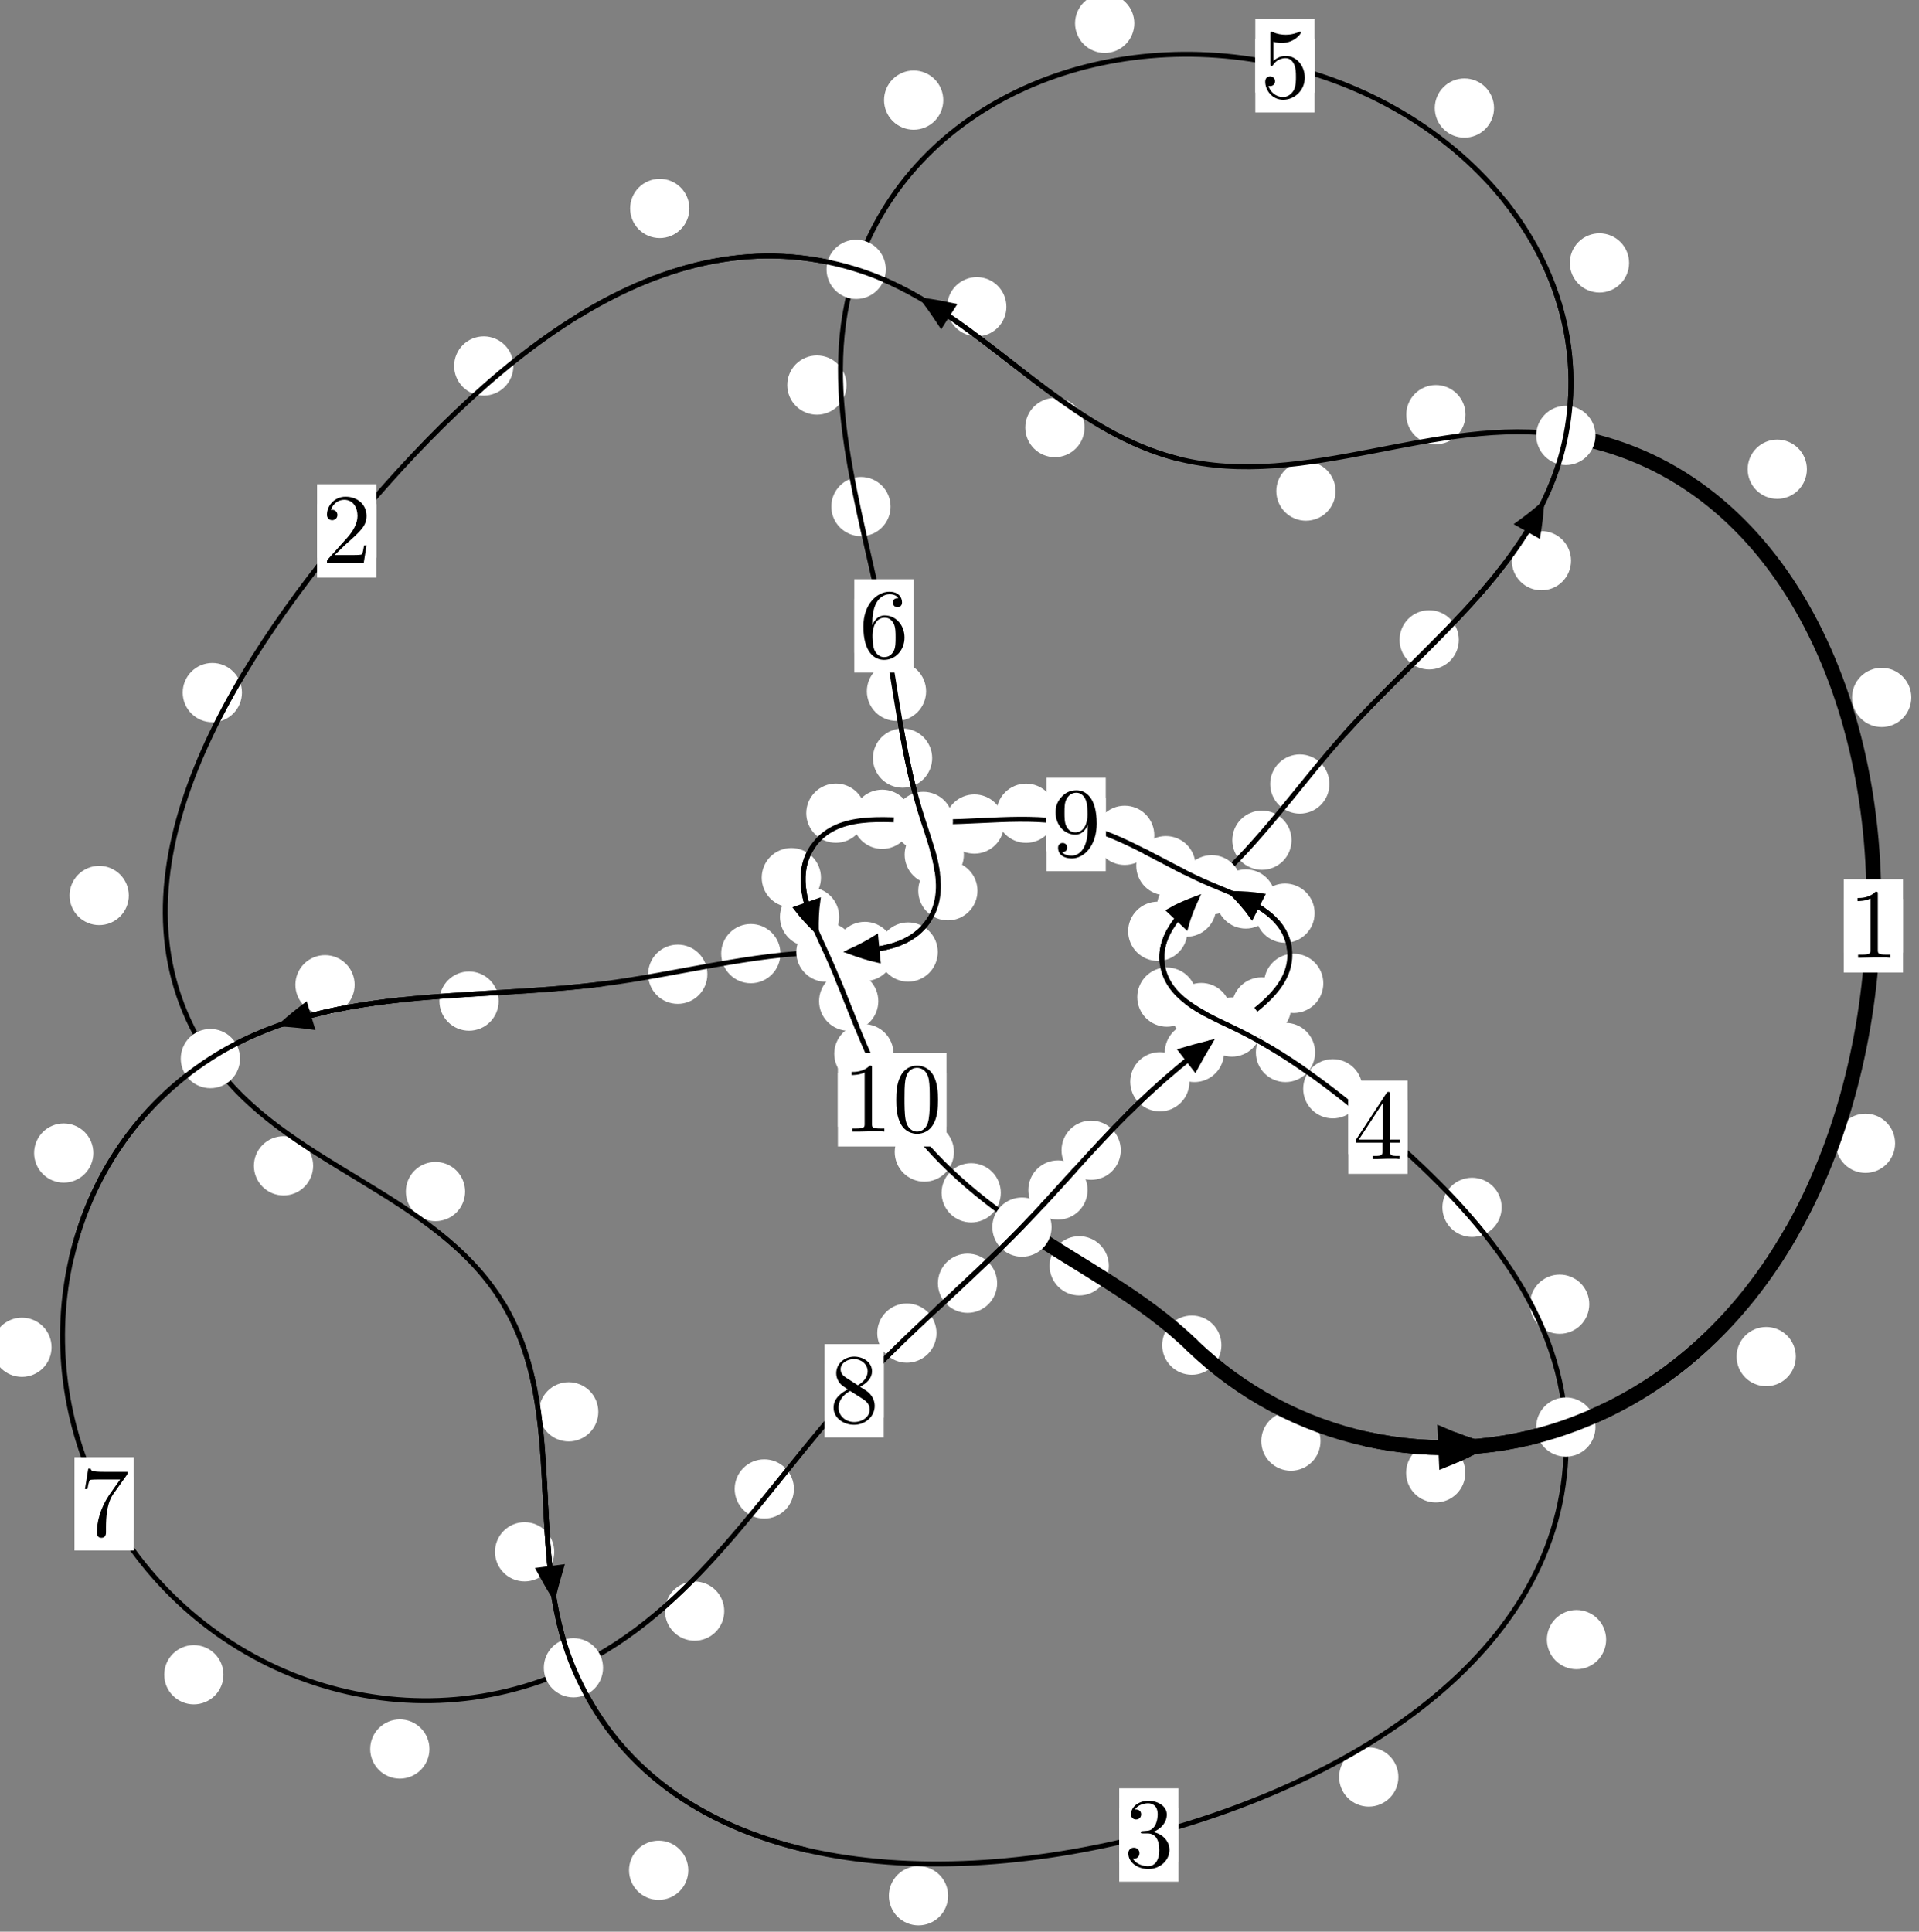 <?xml version="1.0"?>
<!-- Created by MetaPost 1.999 on 2021.07.06:0016 -->
<svg version="1.1" xmlns="http://www.w3.org/2000/svg" xmlns:xlink="http://www.w3.org/1999/xlink" width="193.635" height="194.921" viewBox="0 0 193.635 194.921">
<rect x="0" y="0" width="193.635" height="194.921" fill="#808080" stroke="none"/>
<!-- Original BoundingBox: -158.776855 -50.284378 34.858566 144.636734 -->
  <defs>
    <g transform="scale(0.01,0.01)" id="GLYPHcmr10_48">
      <path style="fill-rule: evenodd;" d="M460 -320C460 -400,455 -480,420 -554C374 -650,292 -666,250 -666C190 -666,117 -640,76 -547C44 -478,39 -400,39 -320C39 -245,43 -155,84 -79C127 2,200 22,249 22C303 22,379 1,423 -94C455 -163,460 -241,460 -320M249 -0C210 -0,151 -25,133 -121C122 -181,122 -273,122 -332C122 -396,122 -462,130 -516C149 -635,224 -644,249 -644C282 -644,348 -626,367 -527C377 -471,377 -395,377 -332C377 -257,377 -189,366 -125C351 -30,294 -0,249 -0"></path>
    </g>
    <g transform="scale(0.01,0.01)" id="GLYPHcmr10_49">
      <path style="fill-rule: evenodd;" d="M294 -640C294 -664,294 -666,271 -666C209 -602,121 -602,89 -602L89 -571C109 -571,168 -571,220 -597L220 -79C220 -43,217 -31,127 -31L95 -31L95 -0L257 -0L130 -3L217 -3L257 -3L297 -3L384 -3L419 -0L419 -31L387 -31C297 -31,294 -42,294 -79"></path>
    </g>
    <g transform="scale(0.01,0.01)" id="GLYPHcmr10_50">
      <path style="fill-rule: evenodd;" d="M127 -77L233 -180C389 -318,449 -372,449 -472C449 -586,359 -666,237 -666C124 -666,50 -574,50 -485C50 -429,100 -429,103 -429C120 -429,155 -441,155 -482C155 -508,137 -534,102 -534C94 -534,92 -534,89 -533C112 -598,166 -635,224 -635C315 -635,358 -554,358 -472C358 -392,308 -313,253 -251L61 -37C50 -26,50 -24,50 -0L421 -0L449 -174L424 -174C419 -144,412 -100,402 -85C395 -77,329 -77,307 -77"></path>
    </g>
    <g transform="scale(0.01,0.01)" id="GLYPHcmr10_51">
      <path style="fill-rule: evenodd;" d="M290 -352C372 -379,430 -449,430 -528C430 -610,342 -666,246 -666C145 -666,69 -606,69 -530C69 -497,91 -478,120 -478C151 -478,171 -500,171 -529C171 -579,124 -579,109 -579C140 -628,206 -641,242 -641C283 -641,338 -619,338 -529C338 -517,336 -459,310 -415C280 -367,246 -364,221 -363C213 -362,189 -360,182 -360C174 -359,167 -358,167 -348C167 -337,174 -337,191 -337L235 -337C317 -337,354 -269,354 -171C354 -35,285 -6,241 -6C198 -6,123 -23,88 -82C123 -77,154 -99,154 -137C154 -173,127 -193,98 -193C74 -193,42 -179,42 -135C42 -44,135 22,244 22C366 22,457 -69,457 -171C457 -253,394 -331,290 -352"></path>
    </g>
    <g transform="scale(0.01,0.01)" id="GLYPHcmr10_52">
      <path style="fill-rule: evenodd;" d="M294 -165L294 -78C294 -42,292 -31,218 -31L197 -31L197 -0L332 -0L238 -3L290 -3L332 -3L374 -3L427 -3L468 -0L468 -31L447 -31C373 -31,371 -42,371 -78L371 -165L471 -165L471 -196L371 -196L371 -651C371 -671,371 -677,355 -677C346 -677,343 -677,335 -665L28 -196L28 -165M300 -196L56 -196L300 -569"></path>
    </g>
    <g transform="scale(0.01,0.01)" id="GLYPHcmr10_53">
      <path style="fill-rule: evenodd;" d="M449 -201C449 -320,367 -420,259 -420C211 -420,168 -404,132 -369L132 -564C152 -558,185 -551,217 -551C340 -551,410 -642,410 -655C410 -661,407 -666,400 -666C399 -666,397 -666,392 -663C372 -654,323 -634,256 -634C216 -634,170 -641,123 -662C115 -665,113 -665,111 -665C101 -665,101 -657,101 -641L101 -345C101 -327,101 -319,115 -319C122 -319,124 -322,128 -328C139 -344,176 -398,257 -398C309 -398,334 -352,342 -334C358 -297,360 -258,360 -208C360 -173,360 -113,336 -71C312 -32,275 -6,229 -6C156 -6,99 -59,82 -118C85 -117,88 -116,99 -116C132 -116,149 -141,149 -165C149 -189,132 -214,99 -214C85 -214,50 -207,50 -161C50 -75,119 22,231 22C347 22,449 -74,449 -201"></path>
    </g>
    <g transform="scale(0.01,0.01)" id="GLYPHcmr10_54">
      <path style="fill-rule: evenodd;" d="M132 -328L132 -352C132 -605,256 -641,307 -641C331 -641,373 -635,395 -601C380 -601,340 -601,340 -556C340 -525,364 -510,386 -510C402 -510,432 -519,432 -558C432 -618,388 -666,305 -666C177 -666,42 -537,42 -316C42 -49,158 22,251 22C362 22,457 -72,457 -204C457 -331,368 -427,257 -427C189 -427,152 -376,132 -328M251 -6C188 -6,158 -66,152 -81C134 -128,134 -208,134 -226C134 -304,166 -404,256 -404C272 -404,318 -404,349 -342C367 -305,367 -254,367 -205C367 -157,367 -107,350 -71C320 -11,274 -6,251 -6"></path>
    </g>
    <g transform="scale(0.01,0.01)" id="GLYPHcmr10_55">
      <path style="fill-rule: evenodd;" d="M476 -609C485 -621,485 -623,485 -644L242 -644C120 -644,118 -657,114 -676L89 -676L56 -470L81 -470C84 -486,93 -549,106 -561C113 -567,191 -567,204 -567L411 -567C400 -551,321 -442,299 -409C209 -274,176 -135,176 -33C176 -23,176 22,222 22C268 22,268 -23,268 -33L268 -84C268 -139,271 -194,279 -248C283 -271,297 -357,341 -419"></path>
    </g>
    <g transform="scale(0.01,0.01)" id="GLYPHcmr10_56">
      <path style="fill-rule: evenodd;" d="M163 -457C117 -487,113 -521,113 -538C113 -599,178 -641,249 -641C322 -641,386 -589,386 -517C386 -460,347 -412,287 -377M309 -362C381 -399,430 -451,430 -517C430 -609,341 -666,250 -666C150 -666,69 -592,69 -499C69 -481,71 -436,113 -389C124 -377,161 -352,186 -335C128 -306,42 -250,42 -151C42 -45,144 22,249 22C362 22,457 -61,457 -168C457 -204,446 -249,408 -291C389 -312,373 -322,309 -362M209 -320L332 -242C360 -223,407 -193,407 -132C407 -58,332 -6,250 -6C164 -6,92 -68,92 -151C92 -209,124 -273,209 -320"></path>
    </g>
    <g transform="scale(0.01,0.01)" id="GLYPHcmr10_57">
      <path style="fill-rule: evenodd;" d="M367 -318L367 -286C367 -52,263 -6,205 -6C188 -6,134 -8,107 -42C151 -42,159 -71,159 -88C159 -119,135 -134,113 -134C97 -134,67 -125,67 -86C67 -19,121 22,206 22C335 22,457 -114,457 -329C457 -598,342 -666,253 -666C198 -666,149 -648,106 -603C65 -558,42 -516,42 -441C42 -316,130 -218,242 -218C303 -218,344 -260,367 -318M243 -241C227 -241,181 -241,150 -304C132 -341,132 -391,132 -440C132 -494,132 -541,153 -578C180 -628,218 -641,253 -641C299 -641,332 -607,349 -562C361 -530,365 -467,365 -421C365 -338,331 -241,243 -241"></path>
    </g>
  </defs>
  <path d="M133.246 145.418C133.246 144.625,132.931 143.865,132.371 143.304C131.81 142.744,131.05 142.429,130.257 142.429C129.465 142.429,128.705 142.744,128.144 143.304C127.584 143.865,127.269 144.625,127.269 145.418C127.269 146.21,127.584 146.971,128.144 147.531C128.705 148.091,129.465 148.406,130.257 148.406C131.05 148.406,131.81 148.091,132.371 147.531C132.931 146.971,133.246 146.21,133.246 145.418Z" style="fill: rgb(100%,100%,100%);stroke: none;"></path>
  <path d="M123.247 135.735C123.247 134.942,122.932 134.182,122.372 133.622C121.811 133.061,121.051 132.746,120.259 132.746C119.466 132.746,118.706 133.061,118.145 133.622C117.585 134.182,117.27 134.942,117.27 135.735C117.27 136.528,117.585 137.288,118.145 137.848C118.706 138.409,119.466 138.724,120.259 138.724C121.051 138.724,121.811 138.409,122.372 137.848C122.932 137.288,123.247 136.528,123.247 135.735Z" style="fill: rgb(100%,100%,100%);stroke: none;"></path>
  <path d="M181.206 136.89C181.206 136.098,180.891 135.337,180.33 134.777C179.77 134.216,179.01 133.902,178.217 133.902C177.424 133.902,176.664 134.216,176.104 134.777C175.543 135.337,175.228 136.098,175.228 136.89C175.228 137.683,175.543 138.443,176.104 139.004C176.664 139.564,177.424 139.879,178.217 139.879C179.01 139.879,179.77 139.564,180.33 139.004C180.891 138.443,181.206 137.683,181.206 136.89Z" style="fill: rgb(100%,100%,100%);stroke: none;"></path>
  <path d="M147.858 148.618C147.858 147.825,147.543 147.065,146.983 146.504C146.423 145.944,145.662 145.629,144.87 145.629C144.077 145.629,143.317 145.944,142.756 146.504C142.196 147.065,141.881 147.825,141.881 148.618C141.881 149.41,142.196 150.17,142.756 150.731C143.317 151.291,144.077 151.606,144.87 151.606C145.662 151.606,146.423 151.291,146.983 150.731C147.543 150.17,147.858 149.41,147.858 148.618Z" style="fill: rgb(100%,100%,100%);stroke: none;"></path>
  <path d="M192.859 70.377C192.859 69.584,192.544 68.824,191.983 68.263C191.423 67.703,190.663 67.388,189.87 67.388C189.077 67.388,188.317 67.703,187.757 68.263C187.196 68.824,186.881 69.584,186.881 70.377C186.881 71.169,187.196 71.93,187.757 72.49C188.317 73.051,189.077 73.365,189.87 73.365C190.663 73.365,191.423 73.051,191.983 72.49C192.544 71.93,192.859 71.169,192.859 70.377Z" style="fill: rgb(100%,100%,100%);stroke: none;"></path>
  <path d="M191.225 115.366C191.225 114.573,190.91 113.813,190.349 113.253C189.789 112.692,189.029 112.377,188.236 112.377C187.443 112.377,186.683 112.692,186.123 113.253C185.562 113.813,185.247 114.573,185.247 115.366C185.247 116.159,185.562 116.919,186.123 117.479C186.683 118.04,187.443 118.355,188.236 118.355C189.029 118.355,189.789 118.04,190.349 117.479C190.91 116.919,191.225 116.159,191.225 115.366Z" style="fill: rgb(100%,100%,100%);stroke: none;"></path>
  <path d="M147.876 41.842C147.876 41.049,147.561 40.289,147.001 39.728C146.44 39.168,145.68 38.853,144.887 38.853C144.094 38.853,143.334 39.168,142.774 39.728C142.213 40.289,141.898 41.049,141.898 41.842C141.898 42.634,142.213 43.395,142.774 43.955C143.334 44.516,144.094 44.83,144.887 44.83C145.68 44.83,146.44 44.516,147.001 43.955C147.561 43.395,147.876 42.634,147.876 41.842Z" style="fill: rgb(100%,100%,100%);stroke: none;"></path>
  <path d="M182.323 47.349C182.323 46.557,182.008 45.796,181.448 45.236C180.887 44.675,180.127 44.36,179.335 44.36C178.542 44.36,177.782 44.675,177.221 45.236C176.661 45.796,176.346 46.557,176.346 47.349C176.346 48.142,176.661 48.902,177.221 49.463C177.782 50.023,178.542 50.338,179.335 50.338C180.127 50.338,180.887 50.023,181.448 49.463C182.008 48.902,182.323 48.142,182.323 47.349Z" style="fill: rgb(100%,100%,100%);stroke: none;"></path>
  <path d="M109.432 43.145C109.432 42.352,109.117 41.592,108.556 41.031C107.996 40.471,107.236 40.156,106.443 40.156C105.65 40.156,104.89 40.471,104.329 41.031C103.769 41.592,103.454 42.352,103.454 43.145C103.454 43.937,103.769 44.697,104.329 45.258C104.89 45.818,105.65 46.133,106.443 46.133C107.236 46.133,107.996 45.818,108.556 45.258C109.117 44.697,109.432 43.937,109.432 43.145Z" style="fill: rgb(100%,100%,100%);stroke: none;"></path>
  <path d="M134.763 49.557C134.763 48.764,134.448 48.004,133.888 47.443C133.327 46.883,132.567 46.568,131.774 46.568C130.982 46.568,130.221 46.883,129.661 47.443C129.101 48.004,128.786 48.764,128.786 49.557C128.786 50.349,129.101 51.11,129.661 51.67C130.221 52.23,130.982 52.545,131.774 52.545C132.567 52.545,133.327 52.23,133.888 51.67C134.448 51.11,134.763 50.349,134.763 49.557Z" style="fill: rgb(100%,100%,100%);stroke: none;"></path>
  <path d="M69.559 21.035C69.559 20.242,69.244 19.482,68.683 18.921C68.123 18.361,67.363 18.046,66.57 18.046C65.777 18.046,65.017 18.361,64.457 18.921C63.896 19.482,63.581 20.242,63.581 21.035C63.581 21.827,63.896 22.588,64.457 23.148C65.017 23.708,65.777 24.023,66.57 24.023C67.363 24.023,68.123 23.708,68.683 23.148C69.244 22.588,69.559 21.827,69.559 21.035Z" style="fill: rgb(100%,100%,100%);stroke: none;"></path>
  <path d="M101.551 30.954C101.551 30.162,101.236 29.401,100.676 28.841C100.115 28.28,99.355 27.965,98.563 27.965C97.77 27.965,97.01 28.28,96.449 28.841C95.889 29.401,95.574 30.162,95.574 30.954C95.574 31.747,95.889 32.507,96.449 33.068C97.01 33.628,97.77 33.943,98.563 33.943C99.355 33.943,100.115 33.628,100.676 33.068C101.236 32.507,101.551 31.747,101.551 30.954Z" style="fill: rgb(100%,100%,100%);stroke: none;"></path>
  <path d="M24.414 69.887C24.414 69.094,24.099 68.334,23.539 67.774C22.978 67.213,22.218 66.898,21.425 66.898C20.633 66.898,19.872 67.213,19.312 67.774C18.751 68.334,18.437 69.094,18.437 69.887C18.437 70.68,18.751 71.44,19.312 72C19.872 72.561,20.633 72.876,21.425 72.876C22.218 72.876,22.978 72.561,23.539 72C24.099 71.44,24.414 70.68,24.414 69.887Z" style="fill: rgb(100%,100%,100%);stroke: none;"></path>
  <path d="M51.801 36.93C51.801 36.138,51.487 35.378,50.926 34.817C50.366 34.257,49.605 33.942,48.813 33.942C48.02 33.942,47.26 34.257,46.699 34.817C46.139 35.378,45.824 36.138,45.824 36.93C45.824 37.723,46.139 38.483,46.699 39.044C47.26 39.604,48.02 39.919,48.813 39.919C49.605 39.919,50.366 39.604,50.926 39.044C51.487 38.483,51.801 37.723,51.801 36.93Z" style="fill: rgb(100%,100%,100%);stroke: none;"></path>
  <path d="M31.597 117.64C31.597 116.847,31.282 116.087,30.722 115.527C30.161 114.966,29.401 114.651,28.608 114.651C27.816 114.651,27.056 114.966,26.495 115.527C25.935 116.087,25.62 116.847,25.62 117.64C25.62 118.433,25.935 119.193,26.495 119.753C27.056 120.314,27.816 120.629,28.608 120.629C29.401 120.629,30.161 120.314,30.722 119.753C31.282 119.193,31.597 118.433,31.597 117.64Z" style="fill: rgb(100%,100%,100%);stroke: none;"></path>
  <path d="M12.996 90.362C12.996 89.569,12.682 88.809,12.121 88.248C11.561 87.688,10.8 87.373,10.008 87.373C9.215 87.373,8.455 87.688,7.894 88.248C7.334 88.809,7.019 89.569,7.019 90.362C7.019 91.154,7.334 91.914,7.894 92.475C8.455 93.035,9.215 93.35,10.008 93.35C10.8 93.35,11.561 93.035,12.121 92.475C12.682 91.914,12.996 91.154,12.996 90.362Z" style="fill: rgb(100%,100%,100%);stroke: none;"></path>
  <path d="M60.37 142.462C60.37 141.669,60.055 140.909,59.495 140.349C58.934 139.788,58.174 139.473,57.381 139.473C56.589 139.473,55.829 139.788,55.268 140.349C54.708 140.909,54.393 141.669,54.393 142.462C54.393 143.255,54.708 144.015,55.268 144.575C55.829 145.136,56.589 145.451,57.381 145.451C58.174 145.451,58.934 145.136,59.495 144.575C60.055 144.015,60.37 143.255,60.37 142.462Z" style="fill: rgb(100%,100%,100%);stroke: none;"></path>
  <path d="M46.93 120.236C46.93 119.443,46.615 118.683,46.055 118.122C45.494 117.562,44.734 117.247,43.941 117.247C43.149 117.247,42.389 117.562,41.828 118.122C41.268 118.683,40.953 119.443,40.953 120.236C40.953 121.028,41.268 121.789,41.828 122.349C42.389 122.909,43.149 123.224,43.941 123.224C44.734 123.224,45.494 122.909,46.055 122.349C46.615 121.789,46.93 121.028,46.93 120.236Z" style="fill: rgb(100%,100%,100%);stroke: none;"></path>
  <path d="M69.45 188.725C69.45 187.932,69.135 187.172,68.574 186.612C68.014 186.051,67.254 185.736,66.461 185.736C65.668 185.736,64.908 186.051,64.348 186.612C63.787 187.172,63.472 187.932,63.472 188.725C63.472 189.518,63.787 190.278,64.348 190.838C64.908 191.399,65.668 191.714,66.461 191.714C67.254 191.714,68.014 191.399,68.574 190.838C69.135 190.278,69.45 189.518,69.45 188.725Z" style="fill: rgb(100%,100%,100%);stroke: none;"></path>
  <path d="M55.925 156.588C55.925 155.795,55.61 155.035,55.049 154.474C54.489 153.914,53.728 153.599,52.936 153.599C52.143 153.599,51.383 153.914,50.822 154.474C50.262 155.035,49.947 155.795,49.947 156.588C49.947 157.38,50.262 158.14,50.822 158.701C51.383 159.261,52.143 159.576,52.936 159.576C53.728 159.576,54.489 159.261,55.049 158.701C55.61 158.14,55.925 157.38,55.925 156.588Z" style="fill: rgb(100%,100%,100%);stroke: none;"></path>
  <path d="M141.102 179.313C141.102 178.52,140.787 177.76,140.226 177.199C139.666 176.639,138.906 176.324,138.113 176.324C137.32 176.324,136.56 176.639,136 177.199C135.439 177.76,135.124 178.52,135.124 179.313C135.124 180.105,135.439 180.865,136 181.426C136.56 181.986,137.32 182.301,138.113 182.301C138.906 182.301,139.666 181.986,140.226 181.426C140.787 180.865,141.102 180.105,141.102 179.313Z" style="fill: rgb(100%,100%,100%);stroke: none;"></path>
  <path d="M95.667 191.296C95.667 190.503,95.352 189.743,94.792 189.182C94.231 188.622,93.471 188.307,92.678 188.307C91.886 188.307,91.126 188.622,90.565 189.182C90.005 189.743,89.69 190.503,89.69 191.296C89.69 192.088,90.005 192.848,90.565 193.409C91.126 193.969,91.886 194.284,92.678 194.284C93.471 194.284,94.231 193.969,94.792 193.409C95.352 192.848,95.667 192.088,95.667 191.296Z" style="fill: rgb(100%,100%,100%);stroke: none;"></path>
  <path d="M160.366 131.603C160.366 130.81,160.051 130.05,159.49 129.49C158.93 128.929,158.17 128.614,157.377 128.614C156.584 128.614,155.824 128.929,155.264 129.49C154.703 130.05,154.388 130.81,154.388 131.603C154.388 132.396,154.703 133.156,155.264 133.716C155.824 134.277,156.584 134.592,157.377 134.592C158.17 134.592,158.93 134.277,159.49 133.716C160.051 133.156,160.366 132.396,160.366 131.603Z" style="fill: rgb(100%,100%,100%);stroke: none;"></path>
  <path d="M162.066 165.446C162.066 164.653,161.751 163.893,161.191 163.333C160.631 162.772,159.87 162.457,159.078 162.457C158.285 162.457,157.525 162.772,156.964 163.333C156.404 163.893,156.089 164.653,156.089 165.446C156.089 166.239,156.404 166.999,156.964 167.559C157.525 168.12,158.285 168.435,159.078 168.435C159.87 168.435,160.631 168.12,161.191 167.559C161.751 166.999,162.066 166.239,162.066 165.446Z" style="fill: rgb(100%,100%,100%);stroke: none;"></path>
  <path d="M137.477 109.864C137.477 109.071,137.162 108.311,136.601 107.751C136.041 107.19,135.281 106.875,134.488 106.875C133.695 106.875,132.935 107.19,132.375 107.751C131.814 108.311,131.499 109.071,131.499 109.864C131.499 110.657,131.814 111.417,132.375 111.977C132.935 112.538,133.695 112.853,134.488 112.853C135.281 112.853,136.041 112.538,136.601 111.977C137.162 111.417,137.477 110.657,137.477 109.864Z" style="fill: rgb(100%,100%,100%);stroke: none;"></path>
  <path d="M151.521 121.829C151.521 121.037,151.206 120.277,150.646 119.716C150.085 119.156,149.325 118.841,148.533 118.841C147.74 118.841,146.98 119.156,146.419 119.716C145.859 120.277,145.544 121.037,145.544 121.829C145.544 122.622,145.859 123.382,146.419 123.943C146.98 124.503,147.74 124.818,148.533 124.818C149.325 124.818,150.085 124.503,150.646 123.943C151.206 123.382,151.521 122.622,151.521 121.829Z" style="fill: rgb(100%,100%,100%);stroke: none;"></path>
  <path d="M124.201 102.174C124.201 101.381,123.887 100.621,123.326 100.06C122.766 99.5,122.005 99.185,121.213 99.185C120.42 99.185,119.66 99.5,119.099 100.06C118.539 100.621,118.224 101.381,118.224 102.174C118.224 102.966,118.539 103.727,119.099 104.287C119.66 104.848,120.42 105.162,121.213 105.162C122.005 105.162,122.766 104.848,123.326 104.287C123.887 103.727,124.201 102.966,124.201 102.174Z" style="fill: rgb(100%,100%,100%);stroke: none;"></path>
  <path d="M132.7 106.201C132.7 105.408,132.385 104.648,131.825 104.087C131.264 103.527,130.504 103.212,129.711 103.212C128.919 103.212,128.159 103.527,127.598 104.087C127.038 104.648,126.723 105.408,126.723 106.201C126.723 106.993,127.038 107.753,127.598 108.314C128.159 108.874,128.919 109.189,129.711 109.189C130.504 109.189,131.264 108.874,131.825 108.314C132.385 107.753,132.7 106.993,132.7 106.201Z" style="fill: rgb(100%,100%,100%);stroke: none;"></path>
  <path d="M119.814 93.975C119.814 93.182,119.499 92.422,118.938 91.862C118.378 91.301,117.618 90.986,116.825 90.986C116.032 90.986,115.272 91.301,114.712 91.862C114.151 92.422,113.836 93.182,113.836 93.975C113.836 94.768,114.151 95.528,114.712 96.088C115.272 96.649,116.032 96.964,116.825 96.964C117.618 96.964,118.378 96.649,118.938 96.088C119.499 95.528,119.814 94.768,119.814 93.975Z" style="fill: rgb(100%,100%,100%);stroke: none;"></path>
  <path d="M120.732 100.616C120.732 99.823,120.417 99.063,119.857 98.503C119.296 97.942,118.536 97.627,117.743 97.627C116.951 97.627,116.191 97.942,115.63 98.503C115.07 99.063,114.755 99.823,114.755 100.616C114.755 101.409,115.07 102.169,115.63 102.729C116.191 103.29,116.951 103.605,117.743 103.605C118.536 103.605,119.296 103.29,119.857 102.729C120.417 102.169,120.732 101.409,120.732 100.616Z" style="fill: rgb(100%,100%,100%);stroke: none;"></path>
  <path d="M130.321 84.784C130.321 83.991,130.006 83.231,129.446 82.671C128.885 82.11,128.125 81.795,127.333 81.795C126.54 81.795,125.78 82.11,125.219 82.671C124.659 83.231,124.344 83.991,124.344 84.784C124.344 85.577,124.659 86.337,125.219 86.897C125.78 87.458,126.54 87.773,127.333 87.773C128.125 87.773,128.885 87.458,129.446 86.897C130.006 86.337,130.321 85.577,130.321 84.784Z" style="fill: rgb(100%,100%,100%);stroke: none;"></path>
  <path d="M122.712 91.539C122.712 90.746,122.397 89.986,121.836 89.425C121.276 88.865,120.516 88.55,119.723 88.55C118.93 88.55,118.17 88.865,117.61 89.425C117.049 89.986,116.734 90.746,116.734 91.539C116.734 92.331,117.049 93.091,117.61 93.652C118.17 94.212,118.93 94.527,119.723 94.527C120.516 94.527,121.276 94.212,121.836 93.652C122.397 93.091,122.712 92.331,122.712 91.539Z" style="fill: rgb(100%,100%,100%);stroke: none;"></path>
  <path d="M147.2 64.565C147.2 63.772,146.885 63.012,146.325 62.451C145.764 61.891,145.004 61.576,144.212 61.576C143.419 61.576,142.659 61.891,142.098 62.451C141.538 63.012,141.223 63.772,141.223 64.565C141.223 65.357,141.538 66.117,142.098 66.678C142.659 67.238,143.419 67.553,144.212 67.553C145.004 67.553,145.764 67.238,146.325 66.678C146.885 66.117,147.2 65.357,147.2 64.565Z" style="fill: rgb(100%,100%,100%);stroke: none;"></path>
  <path d="M134.146 79.113C134.146 78.321,133.831 77.561,133.27 77C132.71 76.44,131.95 76.125,131.157 76.125C130.364 76.125,129.604 76.44,129.044 77C128.483 77.561,128.168 78.321,128.168 79.113C128.168 79.906,128.483 80.666,129.044 81.227C129.604 81.787,130.364 82.102,131.157 82.102C131.95 82.102,132.71 81.787,133.27 81.227C133.831 80.666,134.146 79.906,134.146 79.113Z" style="fill: rgb(100%,100%,100%);stroke: none;"></path>
  <path d="M164.381 26.53C164.381 25.737,164.066 24.977,163.505 24.417C162.945 23.856,162.185 23.541,161.392 23.541C160.599 23.541,159.839 23.856,159.279 24.417C158.718 24.977,158.403 25.737,158.403 26.53C158.403 27.323,158.718 28.083,159.279 28.643C159.839 29.204,160.599 29.519,161.392 29.519C162.185 29.519,162.945 29.204,163.505 28.643C164.066 28.083,164.381 27.323,164.381 26.53Z" style="fill: rgb(100%,100%,100%);stroke: none;"></path>
  <path d="M158.526 56.578C158.526 55.785,158.211 55.025,157.651 54.464C157.09 53.904,156.33 53.589,155.537 53.589C154.745 53.589,153.984 53.904,153.424 54.464C152.863 55.025,152.548 55.785,152.548 56.578C152.548 57.37,152.863 58.131,153.424 58.691C153.984 59.252,154.745 59.566,155.537 59.566C156.33 59.566,157.09 59.252,157.651 58.691C158.211 58.131,158.526 57.37,158.526 56.578Z" style="fill: rgb(100%,100%,100%);stroke: none;"></path>
  <path d="M114.456 2.352C114.456 1.559,114.141 0.799,113.581 0.239C113.021 -0.322,112.26 -0.637,111.468 -0.637C110.675 -0.637,109.915 -0.322,109.354 0.239C108.794 0.799,108.479 1.559,108.479 2.352C108.479 3.145,108.794 3.905,109.354 4.465C109.915 5.026,110.675 5.341,111.468 5.341C112.26 5.341,113.021 5.026,113.581 4.465C114.141 3.905,114.456 3.145,114.456 2.352Z" style="fill: rgb(100%,100%,100%);stroke: none;"></path>
  <path d="M150.753 10.903C150.753 10.11,150.438 9.35,149.878 8.79C149.317 8.229,148.557 7.914,147.764 7.914C146.972 7.914,146.212 8.229,145.651 8.79C145.091 9.35,144.776 10.11,144.776 10.903C144.776 11.696,145.091 12.456,145.651 13.016C146.212 13.577,146.972 13.892,147.764 13.892C148.557 13.892,149.317 13.577,149.878 13.016C150.438 12.456,150.753 11.696,150.753 10.903Z" style="fill: rgb(100%,100%,100%);stroke: none;"></path>
  <path d="M85.415 38.856C85.415 38.063,85.1 37.303,84.54 36.743C83.979 36.182,83.219 35.867,82.427 35.867C81.634 35.867,80.874 36.182,80.313 36.743C79.753 37.303,79.438 38.063,79.438 38.856C79.438 39.649,79.753 40.409,80.313 40.969C80.874 41.53,81.634 41.845,82.427 41.845C83.219 41.845,83.979 41.53,84.54 40.969C85.1 40.409,85.415 39.649,85.415 38.856Z" style="fill: rgb(100%,100%,100%);stroke: none;"></path>
  <path d="M95.179 10.102C95.179 9.309,94.864 8.549,94.304 7.988C93.743 7.428,92.983 7.113,92.191 7.113C91.398 7.113,90.638 7.428,90.077 7.988C89.517 8.549,89.202 9.309,89.202 10.102C89.202 10.894,89.517 11.655,90.077 12.215C90.638 12.775,91.398 13.09,92.191 13.09C92.983 13.09,93.743 12.775,94.304 12.215C94.864 11.655,95.179 10.894,95.179 10.102Z" style="fill: rgb(100%,100%,100%);stroke: none;"></path>
  <path d="M93.447 69.755C93.447 68.963,93.132 68.202,92.571 67.642C92.011 67.081,91.251 66.766,90.458 66.766C89.665 66.766,88.905 67.081,88.345 67.642C87.784 68.202,87.469 68.963,87.469 69.755C87.469 70.548,87.784 71.308,88.345 71.869C88.905 72.429,89.665 72.744,90.458 72.744C91.251 72.744,92.011 72.429,92.571 71.869C93.132 71.308,93.447 70.548,93.447 69.755Z" style="fill: rgb(100%,100%,100%);stroke: none;"></path>
  <path d="M89.861 51.116C89.861 50.323,89.546 49.563,88.985 49.002C88.425 48.442,87.665 48.127,86.872 48.127C86.079 48.127,85.319 48.442,84.758 49.002C84.198 49.563,83.883 50.323,83.883 51.116C83.883 51.908,84.198 52.668,84.758 53.229C85.319 53.789,86.079 54.104,86.872 54.104C87.665 54.104,88.425 53.789,88.985 53.229C89.546 52.668,89.861 51.908,89.861 51.116Z" style="fill: rgb(100%,100%,100%);stroke: none;"></path>
  <path d="M97.258 86.243C97.258 85.451,96.943 84.69,96.383 84.13C95.822 83.569,95.062 83.254,94.269 83.254C93.477 83.254,92.717 83.569,92.156 84.13C91.596 84.69,91.281 85.451,91.281 86.243C91.281 87.036,91.596 87.796,92.156 88.357C92.717 88.917,93.477 89.232,94.269 89.232C95.062 89.232,95.822 88.917,96.383 88.357C96.943 87.796,97.258 87.036,97.258 86.243Z" style="fill: rgb(100%,100%,100%);stroke: none;"></path>
  <path d="M94.059 76.5C94.059 75.707,93.744 74.947,93.184 74.386C92.623 73.826,91.863 73.511,91.07 73.511C90.278 73.511,89.518 73.826,88.957 74.386C88.397 74.947,88.082 75.707,88.082 76.5C88.082 77.292,88.397 78.053,88.957 78.613C89.518 79.173,90.278 79.488,91.07 79.488C91.863 79.488,92.623 79.173,93.184 78.613C93.744 78.053,94.059 77.292,94.059 76.5Z" style="fill: rgb(100%,100%,100%);stroke: none;"></path>
  <path d="M94.625 96.066C94.625 95.273,94.31 94.513,93.75 93.953C93.189 93.392,92.429 93.077,91.637 93.077C90.844 93.077,90.084 93.392,89.523 93.953C88.963 94.513,88.648 95.273,88.648 96.066C88.648 96.859,88.963 97.619,89.523 98.179C90.084 98.74,90.844 99.055,91.637 99.055C92.429 99.055,93.189 98.74,93.75 98.179C94.31 97.619,94.625 96.859,94.625 96.066Z" style="fill: rgb(100%,100%,100%);stroke: none;"></path>
  <path d="M98.631 89.885C98.631 89.092,98.316 88.332,97.756 87.772C97.195 87.211,96.435 86.896,95.642 86.896C94.85 86.896,94.09 87.211,93.529 87.772C92.969 88.332,92.654 89.092,92.654 89.885C92.654 90.678,92.969 91.438,93.529 91.998C94.09 92.559,94.85 92.874,95.642 92.874C96.435 92.874,97.195 92.559,97.756 91.998C98.316 91.438,98.631 90.678,98.631 89.885Z" style="fill: rgb(100%,100%,100%);stroke: none;"></path>
  <path d="M78.749 96.227C78.749 95.434,78.434 94.674,77.873 94.113C77.313 93.553,76.553 93.238,75.76 93.238C74.967 93.238,74.207 93.553,73.647 94.113C73.086 94.674,72.771 95.434,72.771 96.227C72.771 97.019,73.086 97.779,73.647 98.34C74.207 98.9,74.967 99.215,75.76 99.215C76.553 99.215,77.313 98.9,77.873 98.34C78.434 97.779,78.749 97.019,78.749 96.227Z" style="fill: rgb(100%,100%,100%);stroke: none;"></path>
  <path d="M90.254 96.005C90.254 95.213,89.939 94.452,89.379 93.892C88.818 93.331,88.058 93.017,87.265 93.017C86.473 93.017,85.712 93.331,85.152 93.892C84.592 94.452,84.277 95.213,84.277 96.005C84.277 96.798,84.592 97.558,85.152 98.119C85.712 98.679,86.473 98.994,87.265 98.994C88.058 98.994,88.818 98.679,89.379 98.119C89.939 97.558,90.254 96.798,90.254 96.005Z" style="fill: rgb(100%,100%,100%);stroke: none;"></path>
  <path d="M50.316 101.018C50.316 100.226,50.001 99.466,49.441 98.905C48.881 98.345,48.12 98.03,47.328 98.03C46.535 98.03,45.775 98.345,45.214 98.905C44.654 99.466,44.339 100.226,44.339 101.018C44.339 101.811,44.654 102.571,45.214 103.132C45.775 103.692,46.535 104.007,47.328 104.007C48.12 104.007,48.881 103.692,49.441 103.132C50.001 102.571,50.316 101.811,50.316 101.018Z" style="fill: rgb(100%,100%,100%);stroke: none;"></path>
  <path d="M71.377 98.308C71.377 97.515,71.062 96.755,70.501 96.195C69.941 95.634,69.181 95.319,68.388 95.319C67.595 95.319,66.835 95.634,66.275 96.195C65.714 96.755,65.399 97.515,65.399 98.308C65.399 99.101,65.714 99.861,66.275 100.421C66.835 100.982,67.595 101.297,68.388 101.297C69.181 101.297,69.941 100.982,70.501 100.421C71.062 99.861,71.377 99.101,71.377 98.308Z" style="fill: rgb(100%,100%,100%);stroke: none;"></path>
  <path d="M9.419 116.35C9.419 115.557,9.104 114.797,8.544 114.236C7.983 113.676,7.223 113.361,6.43 113.361C5.638 113.361,4.877 113.676,4.317 114.236C3.757 114.797,3.442 115.557,3.442 116.35C3.442 117.142,3.757 117.902,4.317 118.463C4.877 119.023,5.638 119.338,6.43 119.338C7.223 119.338,7.983 119.023,8.544 118.463C9.104 117.902,9.419 117.142,9.419 116.35Z" style="fill: rgb(100%,100%,100%);stroke: none;"></path>
  <path d="M35.784 99.368C35.784 98.575,35.469 97.815,34.909 97.254C34.348 96.694,33.588 96.379,32.795 96.379C32.003 96.379,31.243 96.694,30.682 97.254C30.122 97.815,29.807 98.575,29.807 99.368C29.807 100.16,30.122 100.92,30.682 101.481C31.243 102.041,32.003 102.356,32.795 102.356C33.588 102.356,34.348 102.041,34.909 101.481C35.469 100.92,35.784 100.16,35.784 99.368Z" style="fill: rgb(100%,100%,100%);stroke: none;"></path>
  <path d="M22.547 168.992C22.547 168.2,22.232 167.439,21.672 166.879C21.111 166.318,20.351 166.004,19.558 166.004C18.766 166.004,18.006 166.318,17.445 166.879C16.885 167.439,16.57 168.2,16.57 168.992C16.57 169.785,16.885 170.545,17.445 171.106C18.006 171.666,18.766 171.981,19.558 171.981C20.351 171.981,21.111 171.666,21.672 171.106C22.232 170.545,22.547 169.785,22.547 168.992Z" style="fill: rgb(100%,100%,100%);stroke: none;"></path>
  <path d="M5.201 135.95C5.201 135.158,4.886 134.398,4.325 133.837C3.765 133.277,3.005 132.962,2.212 132.962C1.419 132.962,0.659 133.277,0.099 133.837C-0.462 134.398,-0.777 135.158,-0.777 135.95C-0.777 136.743,-0.462 137.503,0.099 138.064C0.659 138.624,1.419 138.939,2.212 138.939C3.005 138.939,3.765 138.624,4.325 138.064C4.886 137.503,5.201 136.743,5.201 135.95Z" style="fill: rgb(100%,100%,100%);stroke: none;"></path>
  <path d="M73.079 162.57C73.079 161.777,72.764 161.017,72.204 160.457C71.643 159.896,70.883 159.581,70.091 159.581C69.298 159.581,68.538 159.896,67.977 160.457C67.417 161.017,67.102 161.777,67.102 162.57C67.102 163.363,67.417 164.123,67.977 164.683C68.538 165.244,69.298 165.559,70.091 165.559C70.883 165.559,71.643 165.244,72.204 164.683C72.764 164.123,73.079 163.363,73.079 162.57Z" style="fill: rgb(100%,100%,100%);stroke: none;"></path>
  <path d="M43.333 176.486C43.333 175.694,43.018 174.934,42.457 174.373C41.897 173.813,41.137 173.498,40.344 173.498C39.551 173.498,38.791 173.813,38.231 174.373C37.67 174.934,37.355 175.694,37.355 176.486C37.355 177.279,37.67 178.039,38.231 178.6C38.791 179.16,39.551 179.475,40.344 179.475C41.137 179.475,41.897 179.16,42.457 178.6C43.018 178.039,43.333 177.279,43.333 176.486Z" style="fill: rgb(100%,100%,100%);stroke: none;"></path>
  <path d="M94.495 134.52C94.495 133.727,94.18 132.967,93.62 132.407C93.059 131.846,92.299 131.531,91.507 131.531C90.714 131.531,89.954 131.846,89.393 132.407C88.833 132.967,88.518 133.727,88.518 134.52C88.518 135.313,88.833 136.073,89.393 136.633C89.954 137.194,90.714 137.509,91.507 137.509C92.299 137.509,93.059 137.194,93.62 136.633C94.18 136.073,94.495 135.313,94.495 134.52Z" style="fill: rgb(100%,100%,100%);stroke: none;"></path>
  <path d="M80.11 150.245C80.11 149.452,79.795 148.692,79.234 148.132C78.674 147.571,77.914 147.256,77.121 147.256C76.328 147.256,75.568 147.571,75.008 148.132C74.447 148.692,74.132 149.452,74.132 150.245C74.132 151.038,74.447 151.798,75.008 152.358C75.568 152.919,76.328 153.234,77.121 153.234C77.914 153.234,78.674 152.919,79.234 152.358C79.795 151.798,80.11 151.038,80.11 150.245Z" style="fill: rgb(100%,100%,100%);stroke: none;"></path>
  <path d="M109.742 120.08C109.742 119.287,109.427 118.527,108.866 117.966C108.306 117.406,107.545 117.091,106.753 117.091C105.96 117.091,105.2 117.406,104.639 117.966C104.079 118.527,103.764 119.287,103.764 120.08C103.764 120.872,104.079 121.632,104.639 122.193C105.2 122.753,105.96 123.068,106.753 123.068C107.545 123.068,108.306 122.753,108.866 122.193C109.427 121.632,109.742 120.872,109.742 120.08Z" style="fill: rgb(100%,100%,100%);stroke: none;"></path>
  <path d="M100.616 129.489C100.616 128.697,100.301 127.937,99.741 127.376C99.18 126.816,98.42 126.501,97.628 126.501C96.835 126.501,96.075 126.816,95.514 127.376C94.954 127.937,94.639 128.697,94.639 129.489C94.639 130.282,94.954 131.042,95.514 131.603C96.075 132.163,96.835 132.478,97.628 132.478C98.42 132.478,99.18 132.163,99.741 131.603C100.301 131.042,100.616 130.282,100.616 129.489Z" style="fill: rgb(100%,100%,100%);stroke: none;"></path>
  <path d="M120.021 109.159C120.021 108.366,119.706 107.606,119.145 107.046C118.585 106.485,117.825 106.17,117.032 106.17C116.239 106.17,115.479 106.485,114.919 107.046C114.358 107.606,114.043 108.366,114.043 109.159C114.043 109.952,114.358 110.712,114.919 111.272C115.479 111.833,116.239 112.148,117.032 112.148C117.825 112.148,118.585 111.833,119.145 111.272C119.706 110.712,120.021 109.952,120.021 109.159Z" style="fill: rgb(100%,100%,100%);stroke: none;"></path>
  <path d="M113.09 116.066C113.09 115.273,112.775 114.513,112.215 113.952C111.654 113.392,110.894 113.077,110.102 113.077C109.309 113.077,108.549 113.392,107.988 113.952C107.428 114.513,107.113 115.273,107.113 116.066C107.113 116.858,107.428 117.619,107.988 118.179C108.549 118.739,109.309 119.054,110.102 119.054C110.894 119.054,111.654 118.739,112.215 118.179C112.775 117.619,113.09 116.858,113.09 116.066Z" style="fill: rgb(100%,100%,100%);stroke: none;"></path>
  <path d="M130.283 101.61C130.283 100.817,129.968 100.057,129.407 99.497C128.847 98.936,128.087 98.621,127.294 98.621C126.501 98.621,125.741 98.936,125.181 99.497C124.62 100.057,124.305 100.817,124.305 101.61C124.305 102.403,124.62 103.163,125.181 103.723C125.741 104.284,126.501 104.599,127.294 104.599C128.087 104.599,128.847 104.284,129.407 103.723C129.968 103.163,130.283 102.403,130.283 101.61Z" style="fill: rgb(100%,100%,100%);stroke: none;"></path>
  <path d="M123.511 106.199C123.511 105.407,123.196 104.646,122.635 104.086C122.075 103.525,121.315 103.21,120.522 103.21C119.729 103.21,118.969 103.525,118.409 104.086C117.848 104.646,117.533 105.407,117.533 106.199C117.533 106.992,117.848 107.752,118.409 108.313C118.969 108.873,119.729 109.188,120.522 109.188C121.315 109.188,122.075 108.873,122.635 108.313C123.196 107.752,123.511 106.992,123.511 106.199Z" style="fill: rgb(100%,100%,100%);stroke: none;"></path>
  <path d="M132.653 92.144C132.653 91.352,132.338 90.591,131.778 90.031C131.217 89.471,130.457 89.156,129.665 89.156C128.872 89.156,128.112 89.471,127.551 90.031C126.991 90.591,126.676 91.352,126.676 92.144C126.676 92.937,126.991 93.697,127.551 94.258C128.112 94.818,128.872 95.133,129.665 95.133C130.457 95.133,131.217 94.818,131.778 94.258C132.338 93.697,132.653 92.937,132.653 92.144Z" style="fill: rgb(100%,100%,100%);stroke: none;"></path>
  <path d="M133.529 99.228C133.529 98.436,133.214 97.675,132.653 97.115C132.093 96.554,131.333 96.239,130.54 96.239C129.747 96.239,128.987 96.554,128.427 97.115C127.866 97.675,127.551 98.436,127.551 99.228C127.551 100.021,127.866 100.781,128.427 101.342C128.987 101.902,129.747 102.217,130.54 102.217C131.333 102.217,132.093 101.902,132.653 101.342C133.214 100.781,133.529 100.021,133.529 99.228Z" style="fill: rgb(100%,100%,100%);stroke: none;"></path>
  <path d="M120.63 87.354C120.63 86.561,120.315 85.801,119.755 85.24C119.194 84.68,118.434 84.365,117.641 84.365C116.849 84.365,116.089 84.68,115.528 85.24C114.968 85.801,114.653 86.561,114.653 87.354C114.653 88.146,114.968 88.907,115.528 89.467C116.089 90.028,116.849 90.342,117.641 90.342C118.434 90.342,119.194 90.028,119.755 89.467C120.315 88.907,120.63 88.146,120.63 87.354Z" style="fill: rgb(100%,100%,100%);stroke: none;"></path>
  <path d="M128.696 90.712C128.696 89.92,128.381 89.159,127.82 88.599C127.26 88.038,126.5 87.724,125.707 87.724C124.914 87.724,124.154 88.038,123.594 88.599C123.033 89.159,122.718 89.92,122.718 90.712C122.718 91.505,123.033 92.265,123.594 92.826C124.154 93.386,124.914 93.701,125.707 93.701C126.5 93.701,127.26 93.386,127.82 92.826C128.381 92.265,128.696 91.505,128.696 90.712Z" style="fill: rgb(100%,100%,100%);stroke: none;"></path>
  <path d="M106.524 82.062C106.524 81.269,106.209 80.509,105.649 79.949C105.088 79.388,104.328 79.073,103.536 79.073C102.743 79.073,101.983 79.388,101.422 79.949C100.862 80.509,100.547 81.269,100.547 82.062C100.547 82.855,100.862 83.615,101.422 84.175C101.983 84.736,102.743 85.051,103.536 85.051C104.328 85.051,105.088 84.736,105.649 84.175C106.209 83.615,106.524 82.855,106.524 82.062Z" style="fill: rgb(100%,100%,100%);stroke: none;"></path>
  <path d="M116.474 84.291C116.474 83.498,116.159 82.738,115.599 82.177C115.038 81.617,114.278 81.302,113.485 81.302C112.693 81.302,111.932 81.617,111.372 82.177C110.811 82.738,110.496 83.498,110.496 84.291C110.496 85.083,110.811 85.844,111.372 86.404C111.932 86.965,112.693 87.28,113.485 87.28C114.278 87.28,115.038 86.965,115.599 86.404C116.159 85.844,116.474 85.083,116.474 84.291Z" style="fill: rgb(100%,100%,100%);stroke: none;"></path>
  <path d="M92.005 82.674C92.005 81.881,91.69 81.121,91.129 80.56C90.569 80,89.809 79.685,89.016 79.685C88.223 79.685,87.463 80,86.903 80.56C86.342 81.121,86.027 81.881,86.027 82.674C86.027 83.466,86.342 84.227,86.903 84.787C87.463 85.348,88.223 85.663,89.016 85.663C89.809 85.663,90.569 85.348,91.129 84.787C91.69 84.227,92.005 83.466,92.005 82.674Z" style="fill: rgb(100%,100%,100%);stroke: none;"></path>
  <path d="M101.309 83.153C101.309 82.36,100.994 81.6,100.434 81.039C99.873 80.479,99.113 80.164,98.32 80.164C97.528 80.164,96.767 80.479,96.207 81.039C95.646 81.6,95.332 82.36,95.332 83.153C95.332 83.945,95.646 84.706,96.207 85.266C96.767 85.826,97.528 86.141,98.32 86.141C99.113 86.141,99.873 85.826,100.434 85.266C100.994 84.706,101.309 83.945,101.309 83.153Z" style="fill: rgb(100%,100%,100%);stroke: none;"></path>
  <path d="M82.838 88.561C82.838 87.768,82.523 87.008,81.963 86.447C81.402 85.887,80.642 85.572,79.849 85.572C79.057 85.572,78.296 85.887,77.736 86.447C77.175 87.008,76.861 87.768,76.861 88.561C76.861 89.353,77.175 90.113,77.736 90.674C78.296 91.234,79.057 91.549,79.849 91.549C80.642 91.549,81.402 91.234,81.963 90.674C82.523 90.113,82.838 89.353,82.838 88.561Z" style="fill: rgb(100%,100%,100%);stroke: none;"></path>
  <path d="M87.333 82.055C87.333 81.262,87.018 80.502,86.457 79.942C85.897 79.381,85.137 79.066,84.344 79.066C83.551 79.066,82.791 79.381,82.23 79.942C81.67 80.502,81.355 81.262,81.355 82.055C81.355 82.848,81.67 83.608,82.23 84.168C82.791 84.729,83.551 85.044,84.344 85.044C85.137 85.044,85.897 84.729,86.457 84.168C87.018 83.608,87.333 82.848,87.333 82.055Z" style="fill: rgb(100%,100%,100%);stroke: none;"></path>
  <path d="M88.625 101.025C88.625 100.233,88.31 99.472,87.75 98.912C87.189 98.351,86.429 98.037,85.637 98.037C84.844 98.037,84.084 98.351,83.523 98.912C82.963 99.472,82.648 100.233,82.648 101.025C82.648 101.818,82.963 102.578,83.523 103.139C84.084 103.699,84.844 104.014,85.637 104.014C86.429 104.014,87.189 103.699,87.75 103.139C88.31 102.578,88.625 101.818,88.625 101.025Z" style="fill: rgb(100%,100%,100%);stroke: none;"></path>
  <path d="M84.677 92.525C84.677 91.732,84.362 90.972,83.801 90.412C83.241 89.851,82.481 89.536,81.688 89.536C80.895 89.536,80.135 89.851,79.575 90.412C79.014 90.972,78.699 91.732,78.699 92.525C78.699 93.318,79.014 94.078,79.575 94.638C80.135 95.199,80.895 95.514,81.688 95.514C82.481 95.514,83.241 95.199,83.801 94.638C84.362 94.078,84.677 93.318,84.677 92.525Z" style="fill: rgb(100%,100%,100%);stroke: none;"></path>
  <path d="M96.258 116.249C96.258 115.457,95.943 114.696,95.382 114.136C94.822 113.575,94.062 113.26,93.269 113.26C92.476 113.26,91.716 113.575,91.156 114.136C90.595 114.696,90.28 115.457,90.28 116.249C90.28 117.042,90.595 117.802,91.156 118.363C91.716 118.923,92.476 119.238,93.269 119.238C94.062 119.238,94.822 118.923,95.382 118.363C95.943 117.802,96.258 117.042,96.258 116.249Z" style="fill: rgb(100%,100%,100%);stroke: none;"></path>
  <path d="M90.157 106.33C90.157 105.537,89.842 104.777,89.281 104.216C88.721 103.656,87.961 103.341,87.168 103.341C86.375 103.341,85.615 103.656,85.055 104.216C84.494 104.777,84.179 105.537,84.179 106.33C84.179 107.122,84.494 107.882,85.055 108.443C85.615 109.003,86.375 109.318,87.168 109.318C87.961 109.318,88.721 109.003,89.281 108.443C89.842 107.882,90.157 107.122,90.157 106.33Z" style="fill: rgb(100%,100%,100%);stroke: none;"></path>
  <path d="M111.887 127.731C111.887 126.938,111.572 126.178,111.012 125.618C110.451 125.057,109.691 124.742,108.899 124.742C108.106 124.742,107.346 125.057,106.785 125.618C106.225 126.178,105.91 126.938,105.91 127.731C105.91 128.524,106.225 129.284,106.785 129.844C107.346 130.405,108.106 130.72,108.899 130.72C109.691 130.72,110.451 130.405,111.012 129.844C111.572 129.284,111.887 128.524,111.887 127.731Z" style="fill: rgb(100%,100%,100%);stroke: none;"></path>
  <path d="M100.986 120.363C100.986 119.57,100.671 118.81,100.111 118.25C99.55 117.689,98.79 117.374,97.998 117.374C97.205 117.374,96.445 117.689,95.884 118.25C95.324 118.81,95.009 119.57,95.009 120.363C95.009 121.156,95.324 121.916,95.884 122.476C96.445 123.037,97.205 123.352,97.998 123.352C98.79 123.352,99.55 123.037,100.111 122.476C100.671 121.916,100.986 121.156,100.986 120.363Z" style="fill: rgb(100%,100%,100%);stroke: none;"></path>
  <path d="M120.259 135.735C130.257 145.418,144.87 148.618,158 144C178.217 136.89,188.236 115.366,189.033 93.428C189.87 70.377,179.335 47.349,158 43.938C144.887 41.842,131.774 49.557,118.833 46.281C106.443 43.145,98.563 30.954,86.391 27.18C66.57 21.035,48.813 36.93,34.985 53.57C21.425 69.887,10.008 90.362,21.229 106.818C28.608 117.64,43.941 120.236,50.748 131.493C57.381 142.462,52.936 156.588,57.861 168.291C66.461 188.725,92.678 191.296,115.925 185.165C138.113 179.313,159.078 165.446,158 144C157.377 131.603,148.533 121.829,139.041 113.743C134.488 109.864,129.711 106.201,124.302 103.637C121.213 102.174,117.743 100.616,117.283 97.289C116.825 93.975,119.723 91.539,122.267 89.28C127.333 84.784,131.157 79.113,135.676 74.077C144.212 64.565,155.537 56.578,158 43.938C161.392 26.53,147.764 10.903,129.657 6.637C111.468 2.352,92.191 10.102,86.391 27.18C82.427 38.856,86.872 51.116,89.189 63.158C90.458 69.755,91.07 76.5,93.168 82.887C94.269 86.243,95.642 89.885,93.738 92.824C91.637 96.066,87.265 96.005,83.34 96.081C75.76 96.227,68.388 98.308,60.876 99.275C47.328 101.018,32.795 99.368,21.229 106.818C6.43 116.35,2.212 135.95,10.505 151.748C19.558 168.992,40.344 176.486,57.861 168.291C70.091 162.57,77.121 150.245,86.18 140.342C91.507 134.52,97.628 129.489,103.12 123.825C106.753 120.08,110.102 116.066,113.798 112.382C117.032 109.159,120.522 106.199,124.302 103.637C127.294 101.61,130.54 99.228,130.11 95.752C129.665 92.144,125.707 90.712,122.267 89.28C117.641 87.354,113.485 84.291,108.583 83.193C103.536 82.062,98.32 83.153,93.168 82.887C89.016 82.674,84.344 82.055,82.026 85.41C79.849 88.561,81.688 92.525,83.34 96.081C85.637 101.025,87.168 106.33,90.027 110.978C93.269 116.249,97.998 120.363,103.12 123.825C108.899 127.731,115.241 130.876,120.259 135.735" style="stroke:rgb(0%,0%,0%); stroke-width: 0.498;stroke-linecap: round;stroke-linejoin: round;stroke-miterlimit: 10;fill: none;"></path>
  <path d="M120.259 135.735C130.257 145.418,144.87 148.618,158 144C178.217 136.89,188.236 115.366,189.033 93.428C189.87 70.377,179.335 47.349,158 43.938" style="stroke:rgb(0%,0%,0%); stroke-width: 1.494;stroke-linecap: round;stroke-linejoin: round;stroke-miterlimit: 10;fill: none;"></path>
  <path d="M103.12 123.825C108.899 127.731,115.241 130.876,120.259 135.735" style="stroke:rgb(0%,0%,0%); stroke-width: 1.494;stroke-linecap: round;stroke-linejoin: round;stroke-miterlimit: 10;fill: none;"></path>
  <path d="M160.989 144C160.989 143.207,160.674 142.447,160.113 141.887C159.553 141.326,158.793 141.011,158 141.011C157.207 141.011,156.447 141.326,155.887 141.887C155.326 142.447,155.011 143.207,155.011 144C155.011 144.793,155.326 145.553,155.887 146.113C156.447 146.674,157.207 146.989,158 146.989C158.793 146.989,159.553 146.674,160.113 146.113C160.674 145.553,160.989 144.793,160.989 144Z" style="fill: rgb(100%,100%,100%);stroke: none;"></path>
  <path d="M137.955 145.23C144.499 146.663,151.435 146.309,158 144C168.108 140.445,175.667 133.287,180.799 124.275" style="stroke:rgb(0%,0%,0%); stroke-width: 1.494;stroke-linecap: round;stroke-linejoin: round;stroke-miterlimit: 10;fill: none;"></path>
  <path d="M89.38 27.18C89.38 26.388,89.065 25.628,88.505 25.067C87.944 24.507,87.184 24.192,86.391 24.192C85.599 24.192,84.838 24.507,84.278 25.067C83.717 25.628,83.402 26.388,83.402 27.18C83.402 27.973,83.717 28.733,84.278 29.294C84.838 29.854,85.599 30.169,86.391 30.169C87.184 30.169,87.944 29.854,88.505 29.294C89.065 28.733,89.38 27.973,89.38 27.18Z" style="fill: rgb(100%,100%,100%);stroke: none;"></path>
  <path d="M102.53 36.97C97.49 33.058,92.477 29.067,86.391 27.18C76.481 24.108,67.086 26.545,58.441 31.831" style="stroke:rgb(0%,0%,0%); stroke-width: 0.498;stroke-linecap: round;stroke-linejoin: round;stroke-miterlimit: 10;fill: none;"></path>
  <path d="M60.85 168.291C60.85 167.499,60.535 166.738,59.975 166.178C59.414 165.617,58.654 165.303,57.861 165.303C57.069 165.303,56.308 165.617,55.748 166.178C55.188 166.738,54.873 167.499,54.873 168.291C54.873 169.084,55.188 169.844,55.748 170.405C56.308 170.965,57.069 171.28,57.861 171.28C58.654 171.28,59.414 170.965,59.975 170.405C60.535 169.844,60.85 169.084,60.85 168.291Z" style="fill: rgb(100%,100%,100%);stroke: none;"></path>
  <path d="M54.945 149.617C55.279 155.982,55.399 162.439,57.861 168.291C62.161 178.508,70.865 184.259,81.401 186.69" style="stroke:rgb(0%,0%,0%); stroke-width: 0.498;stroke-linecap: round;stroke-linejoin: round;stroke-miterlimit: 10;fill: none;"></path>
  <path d="M127.291 103.637C127.291 102.845,126.976 102.085,126.415 101.524C125.855 100.964,125.095 100.649,124.302 100.649C123.509 100.649,122.749 100.964,122.189 101.524C121.628 102.085,121.313 102.845,121.313 103.637C121.313 104.43,121.628 105.19,122.189 105.751C122.749 106.311,123.509 106.626,124.302 106.626C125.095 106.626,125.855 106.311,126.415 105.751C126.976 105.19,127.291 104.43,127.291 103.637Z" style="fill: rgb(100%,100%,100%);stroke: none;"></path>
  <path d="M131.993 108.197C129.553 106.476,127.007 104.919,124.302 103.637C122.757 102.906,121.118 102.15,119.807 101.162" style="stroke:rgb(0%,0%,0%); stroke-width: 0.498;stroke-linecap: round;stroke-linejoin: round;stroke-miterlimit: 10;fill: none;"></path>
  <path d="M160.989 43.938C160.989 43.146,160.674 42.385,160.113 41.825C159.553 41.264,158.793 40.949,158 40.949C157.207 40.949,156.447 41.264,155.887 41.825C155.326 42.385,155.011 43.146,155.011 43.938C155.011 44.731,155.326 45.491,155.887 46.052C156.447 46.612,157.207 46.927,158 46.927C158.793 46.927,159.553 46.612,160.113 46.052C160.674 45.491,160.989 44.731,160.989 43.938Z" style="fill: rgb(100%,100%,100%);stroke: none;"></path>
  <path d="M149.115 60.18C153.322 55.415,156.769 50.258,158 43.938C159.696 35.234,157.137 26.975,151.891 20.359" style="stroke:rgb(0%,0%,0%); stroke-width: 0.498;stroke-linecap: round;stroke-linejoin: round;stroke-miterlimit: 10;fill: none;"></path>
  <path d="M96.156 82.887C96.156 82.095,95.841 81.335,95.281 80.774C94.721 80.214,93.96 79.899,93.168 79.899C92.375 79.899,91.615 80.214,91.054 80.774C90.494 81.335,90.179 82.095,90.179 82.887C90.179 83.68,90.494 84.44,91.054 85.001C91.615 85.561,92.375 85.876,93.168 85.876C93.96 85.876,94.721 85.561,95.281 85.001C95.841 84.44,96.156 83.68,96.156 82.887Z" style="fill: rgb(100%,100%,100%);stroke: none;"></path>
  <path d="M90.868 73.101C91.442 76.411,92.119 79.694,93.168 82.887C93.719 84.565,94.337 86.315,94.58 88.012" style="stroke:rgb(0%,0%,0%); stroke-width: 0.498;stroke-linecap: round;stroke-linejoin: round;stroke-miterlimit: 10;fill: none;"></path>
  <path d="M24.218 106.818C24.218 106.025,23.903 105.265,23.342 104.704C22.782 104.144,22.022 103.829,21.229 103.829C20.436 103.829,19.676 104.144,19.116 104.704C18.555 105.265,18.24 106.025,18.24 106.818C18.24 107.61,18.555 108.371,19.116 108.931C19.676 109.492,20.436 109.806,21.229 109.806C22.022 109.806,22.782 109.492,23.342 108.931C23.903 108.371,24.218 107.61,24.218 106.818Z" style="fill: rgb(100%,100%,100%);stroke: none;"></path>
  <path d="M40.309 100.906C33.537 101.643,27.012 103.093,21.229 106.818C13.83 111.584,9.075 118.867,7.208 126.933" style="stroke:rgb(0%,0%,0%); stroke-width: 0.498;stroke-linecap: round;stroke-linejoin: round;stroke-miterlimit: 10;fill: none;"></path>
  <path d="M106.109 123.825C106.109 123.033,105.794 122.273,105.233 121.712C104.673 121.152,103.913 120.837,103.12 120.837C102.327 120.837,101.567 121.152,101.007 121.712C100.446 122.273,100.131 123.033,100.131 123.825C100.131 124.618,100.446 125.378,101.007 125.939C101.567 126.499,102.327 126.814,103.12 126.814C103.913 126.814,104.673 126.499,105.233 125.939C105.794 125.378,106.109 124.618,106.109 123.825Z" style="fill: rgb(100%,100%,100%);stroke: none;"></path>
  <path d="M94.588 132.024C97.47 129.331,100.374 126.657,103.12 123.825C104.936 121.952,106.682 120.013,108.435 118.08" style="stroke:rgb(0%,0%,0%); stroke-width: 0.498;stroke-linecap: round;stroke-linejoin: round;stroke-miterlimit: 10;fill: none;"></path>
  <path d="M125.256 89.28C125.256 88.487,124.941 87.727,124.381 87.167C123.82 86.606,123.06 86.291,122.267 86.291C121.475 86.291,120.715 86.606,120.154 87.167C119.594 87.727,119.279 88.487,119.279 89.28C119.279 90.073,119.594 90.833,120.154 91.393C120.715 91.954,121.475 92.269,122.267 92.269C123.06 92.269,123.82 91.954,124.381 91.393C124.941 90.833,125.256 90.073,125.256 89.28Z" style="fill: rgb(100%,100%,100%);stroke: none;"></path>
  <path d="M127.312 91.7C125.837 90.712,123.987 89.996,122.267 89.28C119.954 88.317,117.759 87.07,115.529 85.926" style="stroke:rgb(0%,0%,0%); stroke-width: 0.498;stroke-linecap: round;stroke-linejoin: round;stroke-miterlimit: 10;fill: none;"></path>
  <path d="M86.328 96.081C86.328 95.288,86.014 94.528,85.453 93.967C84.893 93.407,84.132 93.092,83.34 93.092C82.547 93.092,81.787 93.407,81.226 93.967C80.666 94.528,80.351 95.288,80.351 96.081C80.351 96.873,80.666 97.634,81.226 98.194C81.787 98.755,82.547 99.069,83.34 99.069C84.132 99.069,84.893 98.755,85.453 98.194C86.014 97.634,86.328 96.873,86.328 96.081Z" style="fill: rgb(100%,100%,100%);stroke: none;"></path>
  <path d="M81.247 90.593C81.641 92.423,82.514 94.303,83.34 96.081C84.488 98.553,85.445 101.115,86.473 103.64" style="stroke:rgb(0%,0%,0%); stroke-width: 0.498;stroke-linecap: round;stroke-linejoin: round;stroke-miterlimit: 10;fill: none;"></path>
  <path d="M120.259 135.735C128.258 143.481,139.209 147.078,149.993 145.843" style="stroke:rgb(0%,0%,0%); stroke-width: 0.498;stroke-linecap: round;stroke-linejoin: round;stroke-miterlimit: 10;fill: none;"></path>
  <path d="M145.466 147.966C147.015 147.365,148.528 146.656,149.993 145.843C148.382 145.382,146.811 144.813,145.291 144.143Z" style="stroke:rgb(0%,0%,0%); stroke-width: 0.498;fill: rgb(0%,0%,0%);"></path>
  <path d="M120.259 135.735C128.258 143.481,139.209 147.078,149.993 145.843" style="stroke:rgb(0%,0%,0%); stroke-width: 0.498;stroke-linecap: round;stroke-linejoin: round;stroke-miterlimit: 10;fill: none;"></path>
  <path d="M147.313 147.191C148.222 146.779,149.116 146.33,149.993 145.843C149.028 145.567,148.078 145.253,147.145 144.901Z" style="stroke:rgb(0%,0%,0%); stroke-width: 0.498;fill: rgb(0%,0%,0%);"></path>
  <path d="M118.833 46.281C108.921 43.772,101.895 35.468,93.249 30.315" style="stroke:rgb(0%,0%,0%); stroke-width: 0.498;stroke-linecap: round;stroke-linejoin: round;stroke-miterlimit: 10;fill: none;"></path>
  <path d="M96.203 30.841C95.221 30.637,94.236 30.459,93.249 30.315C93.846 31.115,94.415 31.937,94.966 32.775Z" style="stroke:rgb(0%,0%,0%); stroke-width: 0.498;fill: rgb(0%,0%,0%);"></path>
  <path d="M50.748 131.493C56.055 140.268,54.271 151.064,55.867 161.023" style="stroke:rgb(0%,0%,0%); stroke-width: 0.498;stroke-linecap: round;stroke-linejoin: round;stroke-miterlimit: 10;fill: none;"></path>
  <path d="M54.373 158.422C54.849 159.305,55.344 160.174,55.867 161.023C56.098 160.053,56.363 159.088,56.65 158.127Z" style="stroke:rgb(0%,0%,0%); stroke-width: 0.498;fill: rgb(0%,0%,0%);"></path>
  <path d="M117.283 97.289C116.917 94.638,118.698 92.548,120.728 90.662" style="stroke:rgb(0%,0%,0%); stroke-width: 0.498;stroke-linecap: round;stroke-linejoin: round;stroke-miterlimit: 10;fill: none;"></path>
  <path d="M119.671 93.47C119.918 92.535,120.302 91.592,120.728 90.662C119.769 91.019,118.831 91.414,117.995 91.9Z" style="stroke:rgb(0%,0%,0%); stroke-width: 0.498;fill: rgb(0%,0%,0%);"></path>
  <path d="M135.676 74.077C142.504 66.467,151.119 59.833,155.552 51.013" style="stroke:rgb(0%,0%,0%); stroke-width: 0.498;stroke-linecap: round;stroke-linejoin: round;stroke-miterlimit: 10;fill: none;"></path>
  <path d="M155.196 53.991C155.358 53.002,155.479 52.01,155.552 51.013C154.796 51.666,154.008 52.283,153.194 52.867Z" style="stroke:rgb(0%,0%,0%); stroke-width: 0.498;fill: rgb(0%,0%,0%);"></path>
  <path d="M93.738 92.824C92.057 95.417,88.923 95.897,85.727 96.024" style="stroke:rgb(0%,0%,0%); stroke-width: 0.498;stroke-linecap: round;stroke-linejoin: round;stroke-miterlimit: 10;fill: none;"></path>
  <path d="M88.377 94.618C87.555 95.141,86.651 95.598,85.727 96.024C86.682 96.376,87.644 96.692,88.595 96.904Z" style="stroke:rgb(0%,0%,0%); stroke-width: 0.498;fill: rgb(0%,0%,0%);"></path>
  <path d="M60.876 99.275C50.037 100.67,38.569 99.892,28.493 103.34" style="stroke:rgb(0%,0%,0%); stroke-width: 0.498;stroke-linecap: round;stroke-linejoin: round;stroke-miterlimit: 10;fill: none;"></path>
  <path d="M30.816 101.442C30.019 102.048,29.243 102.679,28.493 103.34C29.491 103.403,30.485 103.505,31.478 103.64Z" style="stroke:rgb(0%,0%,0%); stroke-width: 0.498;fill: rgb(0%,0%,0%);"></path>
  <path d="M113.798 112.382C116.385 109.804,119.136 107.394,122.069 105.221" style="stroke:rgb(0%,0%,0%); stroke-width: 0.498;stroke-linecap: round;stroke-linejoin: round;stroke-miterlimit: 10;fill: none;"></path>
  <path d="M120.582 107.827C121.059 106.948,121.554 106.079,122.069 105.221C121.098 105.464,120.133 105.728,119.175 106.013Z" style="stroke:rgb(0%,0%,0%); stroke-width: 0.498;fill: rgb(0%,0%,0%);"></path>
  <path d="M130.11 95.752C129.754 92.866,127.15 91.372,124.361 90.157" style="stroke:rgb(0%,0%,0%); stroke-width: 0.498;stroke-linecap: round;stroke-linejoin: round;stroke-miterlimit: 10;fill: none;"></path>
  <path d="M127.352 90.393C126.4 90.231,125.384 90.175,124.361 90.157C125.071 90.893,125.75 91.651,126.308 92.439Z" style="stroke:rgb(0%,0%,0%); stroke-width: 0.498;fill: rgb(0%,0%,0%);"></path>
  <path d="M82.026 85.41C80.285 87.93,81.113 90.972,82.36 93.908" style="stroke:rgb(0%,0%,0%); stroke-width: 0.498;stroke-linecap: round;stroke-linejoin: round;stroke-miterlimit: 10;fill: none;"></path>
  <path d="M80.355 91.676C80.94 92.452,81.632 93.193,82.36 93.908C82.351 92.888,82.385 91.874,82.521 90.912Z" style="stroke:rgb(0%,0%,0%); stroke-width: 0.498;fill: rgb(0%,0%,0%);"></path>
  <path d="M186.042 96.138L192.023 96.138L192.023 88.718L186.042 88.718Z" style="fill: rgb(100%,100%,100%);stroke: none;"></path>
  <path d="M186.042 98.138L192.023 98.138L192.023 90.718L186.042 90.718Z" style="fill: rgb(100%,100%,100%);stroke: none;"></path>
  <g transform="translate(186.542 96.638)" style="fill: rgb(0%,0%,0%);">
    <use xlink:href="#GLYPHcmr10_49"></use>
  </g>
  <path d="M31.994 56.281L37.975 56.281L37.975 48.86L31.994 48.86Z" style="fill: rgb(100%,100%,100%);stroke: none;"></path>
  <path d="M31.994 58.281L37.975 58.281L37.975 50.86L31.994 50.86Z" style="fill: rgb(100%,100%,100%);stroke: none;"></path>
  <g transform="translate(32.494 56.781)" style="fill: rgb(0%,0%,0%);">
    <use xlink:href="#GLYPHcmr10_50"></use>
  </g>
  <path d="M112.934 187.875L118.916 187.875L118.916 180.454L112.934 180.454Z" style="fill: rgb(100%,100%,100%);stroke: none;"></path>
  <path d="M112.934 189.875L118.916 189.875L118.916 182.454L112.934 182.454Z" style="fill: rgb(100%,100%,100%);stroke: none;"></path>
  <g transform="translate(113.434 188.375)" style="fill: rgb(0%,0%,0%);">
    <use xlink:href="#GLYPHcmr10_51"></use>
  </g>
  <path d="M136.051 116.453L142.032 116.453L142.032 109.033L136.051 109.033Z" style="fill: rgb(100%,100%,100%);stroke: none;"></path>
  <path d="M136.051 118.453L142.032 118.453L142.032 111.033L136.051 111.033Z" style="fill: rgb(100%,100%,100%);stroke: none;"></path>
  <g transform="translate(136.551 116.953)" style="fill: rgb(0%,0%,0%);">
    <use xlink:href="#GLYPHcmr10_52"></use>
  </g>
  <path d="M126.667 9.347L132.648 9.347L132.648 1.927L126.667 1.927Z" style="fill: rgb(100%,100%,100%);stroke: none;"></path>
  <path d="M126.667 11.347L132.648 11.347L132.648 3.927L126.667 3.927Z" style="fill: rgb(100%,100%,100%);stroke: none;"></path>
  <g transform="translate(127.167 9.847)" style="fill: rgb(0%,0%,0%);">
    <use xlink:href="#GLYPHcmr10_53"></use>
  </g>
  <path d="M86.198 65.869L92.18 65.869L92.18 58.448L86.198 58.448Z" style="fill: rgb(100%,100%,100%);stroke: none;"></path>
  <path d="M86.198 67.869L92.18 67.869L92.18 60.448L86.198 60.448Z" style="fill: rgb(100%,100%,100%);stroke: none;"></path>
  <g transform="translate(86.698 66.369)" style="fill: rgb(0%,0%,0%);">
    <use xlink:href="#GLYPHcmr10_54"></use>
  </g>
  <path d="M7.515 154.458L13.496 154.458L13.496 147.038L7.515 147.038Z" style="fill: rgb(100%,100%,100%);stroke: none;"></path>
  <path d="M7.515 156.458L13.496 156.458L13.496 149.038L7.515 149.038Z" style="fill: rgb(100%,100%,100%);stroke: none;"></path>
  <g transform="translate(8.015 154.958)" style="fill: rgb(0%,0%,0%);">
    <use xlink:href="#GLYPHcmr10_55"></use>
  </g>
  <path d="M83.19 143.052L89.171 143.052L89.171 135.632L83.19 135.632Z" style="fill: rgb(100%,100%,100%);stroke: none;"></path>
  <path d="M83.19 145.052L89.171 145.052L89.171 137.632L83.19 137.632Z" style="fill: rgb(100%,100%,100%);stroke: none;"></path>
  <g transform="translate(83.69 143.552)" style="fill: rgb(0%,0%,0%);">
    <use xlink:href="#GLYPHcmr10_56"></use>
  </g>
  <path d="M105.593 85.903L111.574 85.903L111.574 78.483L105.593 78.483Z" style="fill: rgb(100%,100%,100%);stroke: none;"></path>
  <path d="M105.593 87.903L111.574 87.903L111.574 80.483L105.593 80.483Z" style="fill: rgb(100%,100%,100%);stroke: none;"></path>
  <g transform="translate(106.093 86.403)" style="fill: rgb(0%,0%,0%);">
    <use xlink:href="#GLYPHcmr10_57"></use>
  </g>
  <path d="M84.546 113.688L95.508 113.688L95.508 106.268L84.546 106.268Z" style="fill: rgb(100%,100%,100%);stroke: none;"></path>
  <path d="M84.546 115.688L95.508 115.688L95.508 108.268L84.546 108.268Z" style="fill: rgb(100%,100%,100%);stroke: none;"></path>
  <g transform="translate(85.046 114.188)" style="fill: rgb(0%,0%,0%);">
    <use xlink:href="#GLYPHcmr10_49"></use>
    <use xlink:href="#GLYPHcmr10_48" x="5"></use>
  </g>
</svg>

